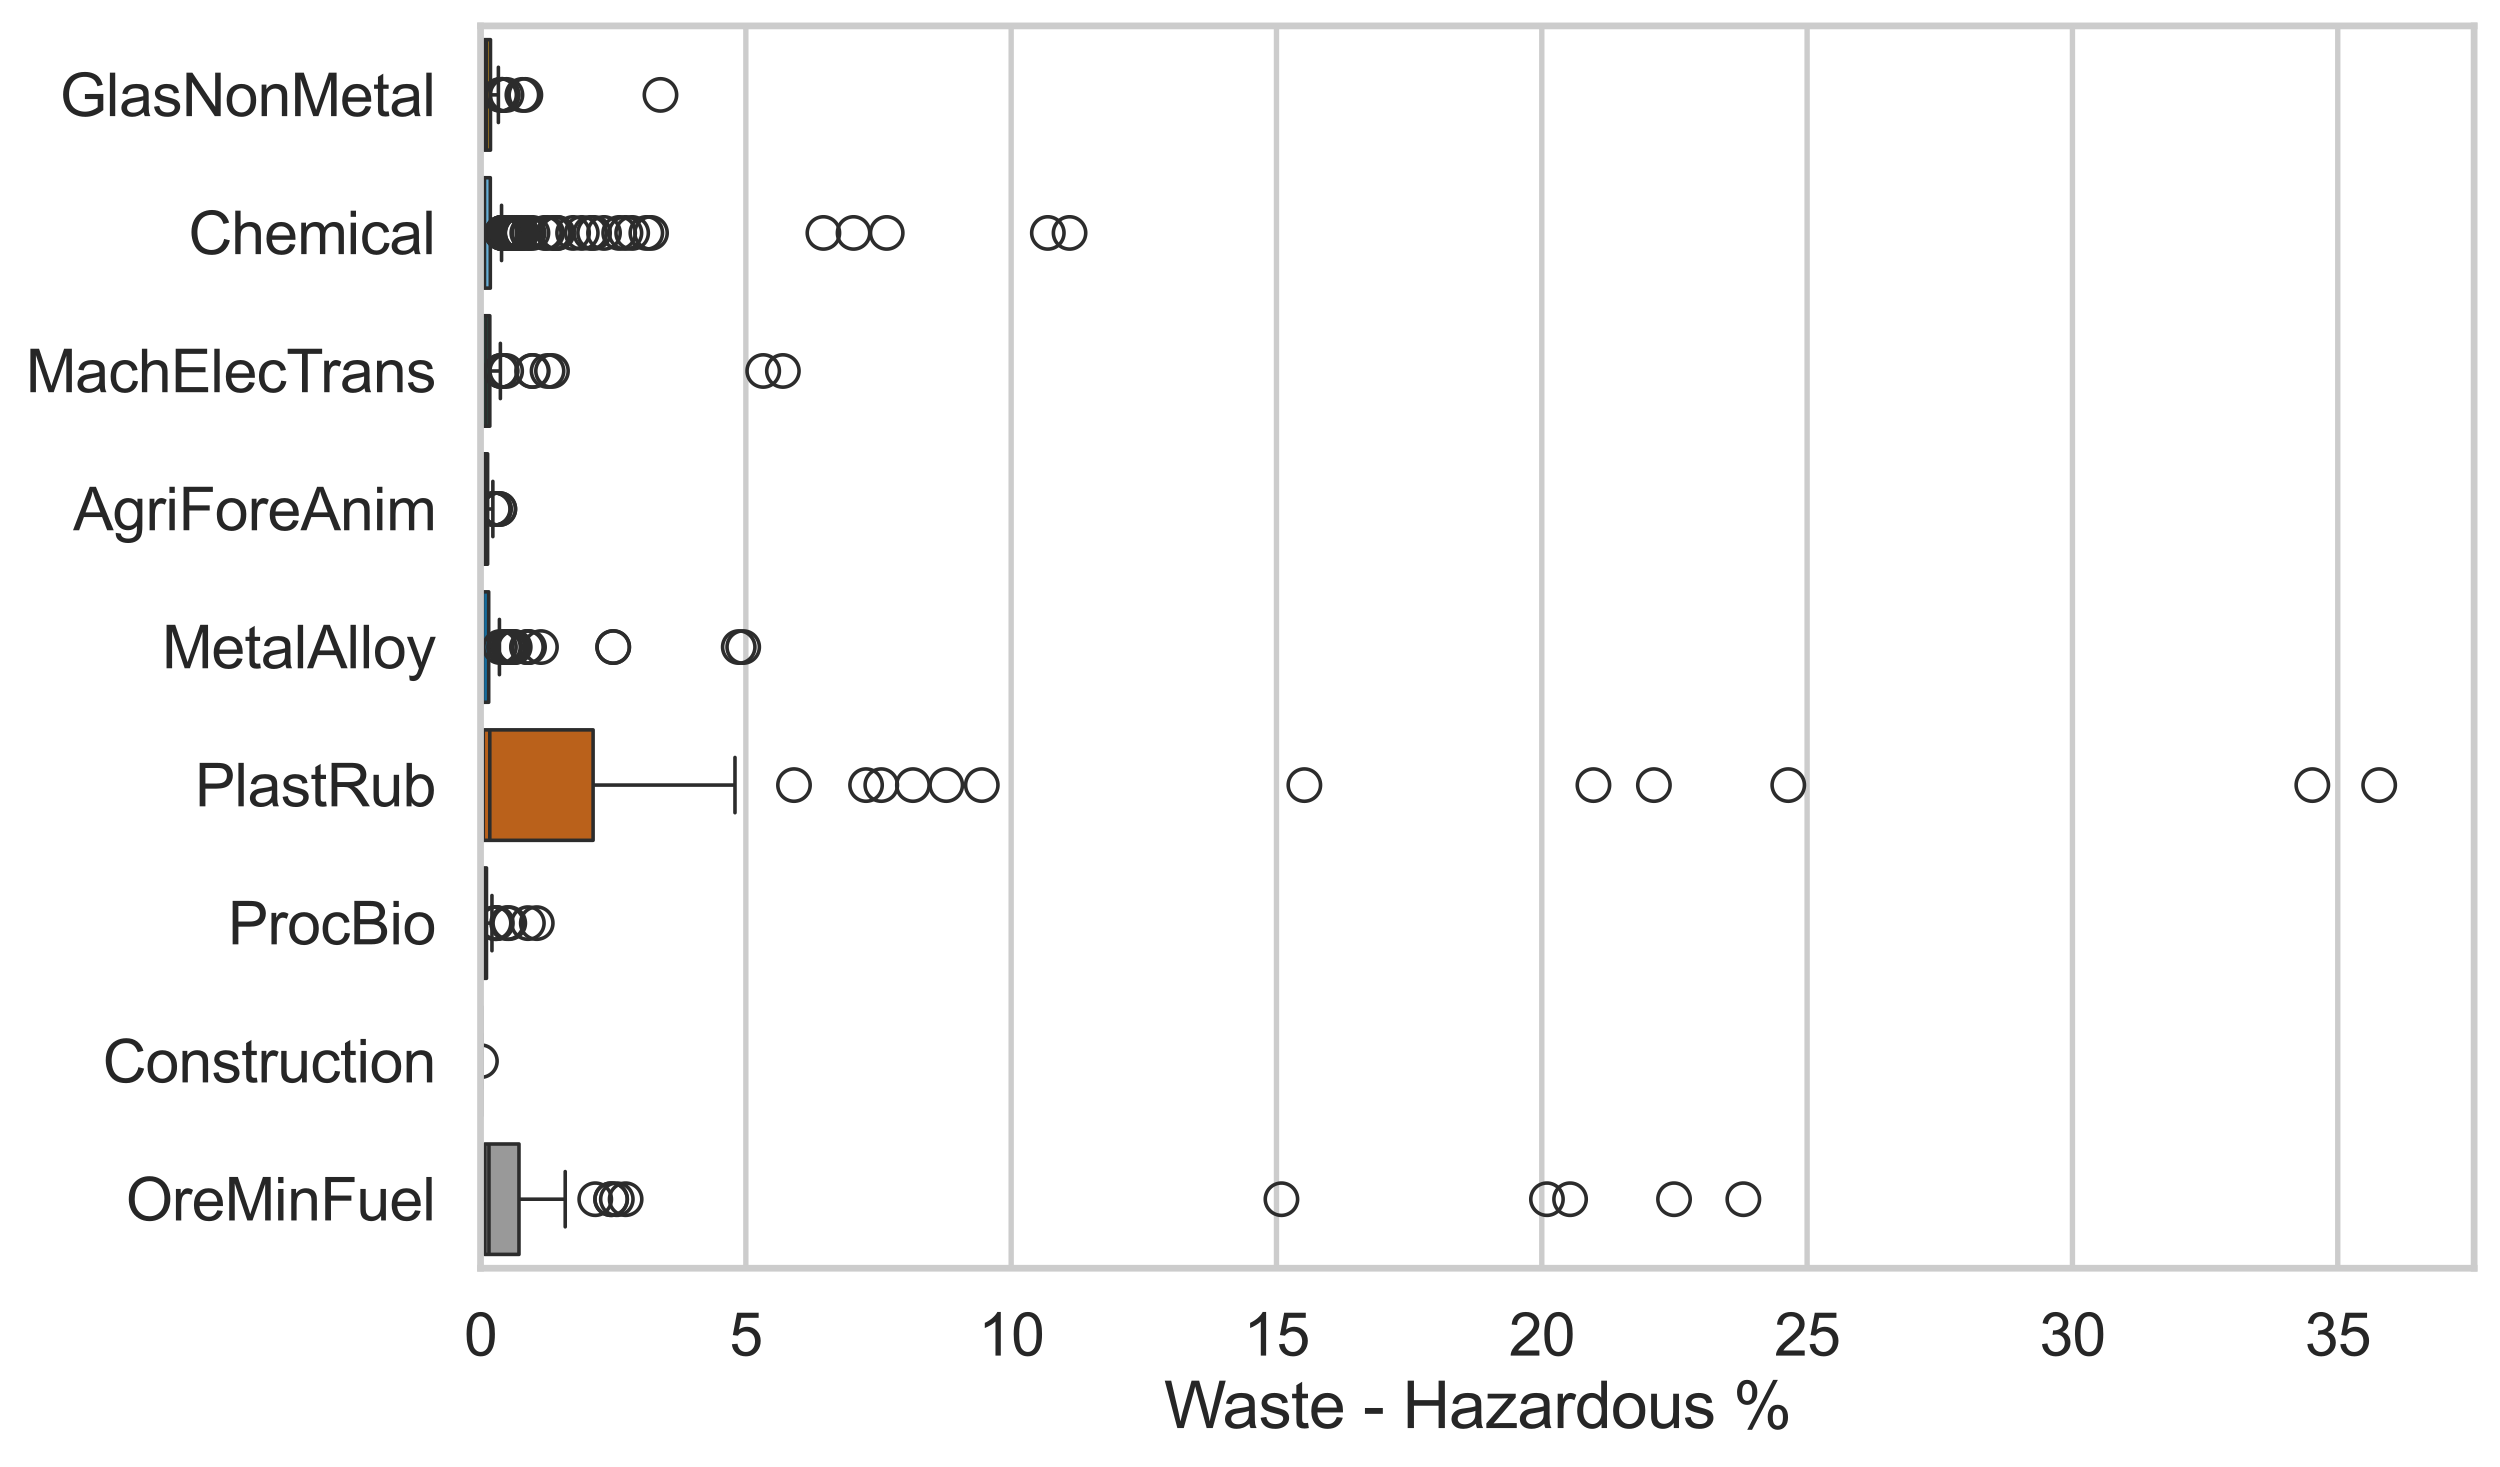<?xml version="1.0" encoding="utf-8" standalone="no"?>
<!DOCTYPE svg PUBLIC "-//W3C//DTD SVG 1.1//EN"
  "http://www.w3.org/Graphics/SVG/1.1/DTD/svg11.dtd">
<svg xmlns:xlink="http://www.w3.org/1999/xlink" width="695.577pt" height="408.111pt" viewBox="0 0 695.577 408.111" xmlns="http://www.w3.org/2000/svg" version="1.1">
 <defs>
  <style type="text/css">*{stroke-linejoin: round; stroke-linecap: butt}</style>
 </defs>
 <g id="figure_1">
  <g id="patch_1">
   <path d="M 0 408.111 
L 695.577 408.111 
L 695.577 0 
L 0 0 
z
" style="fill: #ffffff"/>
  </g>
  <g id="axes_1">
   <g id="patch_2">
    <path d="M 133.697 352.86 
L 688.377 352.86 
L 688.377 7.2 
L 133.697 7.2 
z
" style="fill: #ffffff"/>
   </g>
   <g id="matplotlib.axis_1">
    <g id="xtick_1">
     <g id="line2d_1">
      <path d="M 133.697 352.86 
L 133.697 7.2 
" clip-path="url(#pc4b6d2f51f)" style="fill: none; stroke: #cccccc; stroke-width: 1.5; stroke-linecap: round"/>
     </g>
     <g id="text_1">
      <!-- 0 -->
      <g style="fill: #262626" transform="translate(129.109 377.17) scale(0.165 -0.165)">
       <defs>
        <path id="ArialMT-30" d="M 266 2259 
Q 266 3072 433 3567 
Q 600 4063 929 4331 
Q 1259 4600 1759 4600 
Q 2128 4600 2406 4451 
Q 2684 4303 2865 4023 
Q 3047 3744 3150 3342 
Q 3253 2941 3253 2259 
Q 3253 1453 3087 958 
Q 2922 463 2592 192 
Q 2263 -78 1759 -78 
Q 1097 -78 719 397 
Q 266 969 266 2259 
z
M 844 2259 
Q 844 1131 1108 757 
Q 1372 384 1759 384 
Q 2147 384 2411 759 
Q 2675 1134 2675 2259 
Q 2675 3391 2411 3762 
Q 2147 4134 1753 4134 
Q 1366 4134 1134 3806 
Q 844 3388 844 2259 
z
" transform="scale(0.016)"/>
       </defs>
       <use xlink:href="#ArialMT-30"/>
      </g>
     </g>
    </g>
    <g id="xtick_2">
     <g id="line2d_2">
      <path d="M 207.517 352.86 
L 207.517 7.2 
" clip-path="url(#pc4b6d2f51f)" style="fill: none; stroke: #cccccc; stroke-width: 1.5; stroke-linecap: round"/>
     </g>
     <g id="text_2">
      <!-- 5 -->
      <g style="fill: #262626" transform="translate(202.929 377.17) scale(0.165 -0.165)">
       <defs>
        <path id="ArialMT-35" d="M 266 1200 
L 856 1250 
Q 922 819 1161 601 
Q 1400 384 1738 384 
Q 2144 384 2425 690 
Q 2706 997 2706 1503 
Q 2706 1984 2436 2262 
Q 2166 2541 1728 2541 
Q 1456 2541 1237 2417 
Q 1019 2294 894 2097 
L 366 2166 
L 809 4519 
L 3088 4519 
L 3088 3981 
L 1259 3981 
L 1013 2750 
Q 1425 3038 1878 3038 
Q 2478 3038 2890 2622 
Q 3303 2206 3303 1553 
Q 3303 931 2941 478 
Q 2500 -78 1738 -78 
Q 1113 -78 717 272 
Q 322 622 266 1200 
z
" transform="scale(0.016)"/>
       </defs>
       <use xlink:href="#ArialMT-35"/>
      </g>
     </g>
    </g>
    <g id="xtick_3">
     <g id="line2d_3">
      <path d="M 281.336 352.86 
L 281.336 7.2 
" clip-path="url(#pc4b6d2f51f)" style="fill: none; stroke: #cccccc; stroke-width: 1.5; stroke-linecap: round"/>
     </g>
     <g id="text_3">
      <!-- 10 -->
      <g style="fill: #262626" transform="translate(272.161 377.17) scale(0.165 -0.165)">
       <defs>
        <path id="ArialMT-31" d="M 2384 0 
L 1822 0 
L 1822 3584 
Q 1619 3391 1289 3197 
Q 959 3003 697 2906 
L 697 3450 
Q 1169 3672 1522 3987 
Q 1875 4303 2022 4600 
L 2384 4600 
L 2384 0 
z
" transform="scale(0.016)"/>
       </defs>
       <use xlink:href="#ArialMT-31"/>
       <use xlink:href="#ArialMT-30" transform="translate(55.615 0)"/>
      </g>
     </g>
    </g>
    <g id="xtick_4">
     <g id="line2d_4">
      <path d="M 355.156 352.86 
L 355.156 7.2 
" clip-path="url(#pc4b6d2f51f)" style="fill: none; stroke: #cccccc; stroke-width: 1.5; stroke-linecap: round"/>
     </g>
     <g id="text_4">
      <!-- 15 -->
      <g style="fill: #262626" transform="translate(345.98 377.17) scale(0.165 -0.165)">
       <use xlink:href="#ArialMT-31"/>
       <use xlink:href="#ArialMT-35" transform="translate(55.615 0)"/>
      </g>
     </g>
    </g>
    <g id="xtick_5">
     <g id="line2d_5">
      <path d="M 428.975 352.86 
L 428.975 7.2 
" clip-path="url(#pc4b6d2f51f)" style="fill: none; stroke: #cccccc; stroke-width: 1.5; stroke-linecap: round"/>
     </g>
     <g id="text_5">
      <!-- 20 -->
      <g style="fill: #262626" transform="translate(419.8 377.17) scale(0.165 -0.165)">
       <defs>
        <path id="ArialMT-32" d="M 3222 541 
L 3222 0 
L 194 0 
Q 188 203 259 391 
Q 375 700 629 1000 
Q 884 1300 1366 1694 
Q 2113 2306 2375 2664 
Q 2638 3022 2638 3341 
Q 2638 3675 2398 3904 
Q 2159 4134 1775 4134 
Q 1369 4134 1125 3890 
Q 881 3647 878 3216 
L 300 3275 
Q 359 3922 746 4261 
Q 1134 4600 1788 4600 
Q 2447 4600 2831 4234 
Q 3216 3869 3216 3328 
Q 3216 3053 3103 2787 
Q 2991 2522 2730 2228 
Q 2469 1934 1863 1422 
Q 1356 997 1212 845 
Q 1069 694 975 541 
L 3222 541 
z
" transform="scale(0.016)"/>
       </defs>
       <use xlink:href="#ArialMT-32"/>
       <use xlink:href="#ArialMT-30" transform="translate(55.615 0)"/>
      </g>
     </g>
    </g>
    <g id="xtick_6">
     <g id="line2d_6">
      <path d="M 502.795 352.86 
L 502.795 7.2 
" clip-path="url(#pc4b6d2f51f)" style="fill: none; stroke: #cccccc; stroke-width: 1.5; stroke-linecap: round"/>
     </g>
     <g id="text_6">
      <!-- 25 -->
      <g style="fill: #262626" transform="translate(493.619 377.17) scale(0.165 -0.165)">
       <use xlink:href="#ArialMT-32"/>
       <use xlink:href="#ArialMT-35" transform="translate(55.615 0)"/>
      </g>
     </g>
    </g>
    <g id="xtick_7">
     <g id="line2d_7">
      <path d="M 576.615 352.86 
L 576.615 7.2 
" clip-path="url(#pc4b6d2f51f)" style="fill: none; stroke: #cccccc; stroke-width: 1.5; stroke-linecap: round"/>
     </g>
     <g id="text_7">
      <!-- 30 -->
      <g style="fill: #262626" transform="translate(567.439 377.17) scale(0.165 -0.165)">
       <defs>
        <path id="ArialMT-33" d="M 269 1209 
L 831 1284 
Q 928 806 1161 595 
Q 1394 384 1728 384 
Q 2125 384 2398 659 
Q 2672 934 2672 1341 
Q 2672 1728 2419 1979 
Q 2166 2231 1775 2231 
Q 1616 2231 1378 2169 
L 1441 2663 
Q 1497 2656 1531 2656 
Q 1891 2656 2178 2843 
Q 2466 3031 2466 3422 
Q 2466 3731 2256 3934 
Q 2047 4138 1716 4138 
Q 1388 4138 1169 3931 
Q 950 3725 888 3313 
L 325 3413 
Q 428 3978 793 4289 
Q 1159 4600 1703 4600 
Q 2078 4600 2393 4439 
Q 2709 4278 2876 4000 
Q 3044 3722 3044 3409 
Q 3044 3113 2884 2869 
Q 2725 2625 2413 2481 
Q 2819 2388 3044 2092 
Q 3269 1797 3269 1353 
Q 3269 753 2831 336 
Q 2394 -81 1725 -81 
Q 1122 -81 723 278 
Q 325 638 269 1209 
z
" transform="scale(0.016)"/>
       </defs>
       <use xlink:href="#ArialMT-33"/>
       <use xlink:href="#ArialMT-30" transform="translate(55.615 0)"/>
      </g>
     </g>
    </g>
    <g id="xtick_8">
     <g id="line2d_8">
      <path d="M 650.434 352.86 
L 650.434 7.2 
" clip-path="url(#pc4b6d2f51f)" style="fill: none; stroke: #cccccc; stroke-width: 1.5; stroke-linecap: round"/>
     </g>
     <g id="text_8">
      <!-- 35 -->
      <g style="fill: #262626" transform="translate(641.259 377.17) scale(0.165 -0.165)">
       <use xlink:href="#ArialMT-33"/>
       <use xlink:href="#ArialMT-35" transform="translate(55.615 0)"/>
      </g>
     </g>
    </g>
    <g id="text_9">
     <!-- Waste - Hazardous % -->
     <g style="fill: #262626" transform="translate(323.848 397.334) scale(0.18 -0.18)">
      <defs>
       <path id="ArialMT-57" d="M 1294 0 
L 78 4581 
L 700 4581 
L 1397 1578 
Q 1509 1106 1591 641 
Q 1766 1375 1797 1488 
L 2669 4581 
L 3400 4581 
L 4056 2263 
Q 4303 1400 4413 641 
Q 4500 1075 4641 1638 
L 5359 4581 
L 5969 4581 
L 4713 0 
L 4128 0 
L 3163 3491 
Q 3041 3928 3019 4028 
Q 2947 3713 2884 3491 
L 1913 0 
L 1294 0 
z
" transform="scale(0.016)"/>
       <path id="ArialMT-61" d="M 2588 409 
Q 2275 144 1986 34 
Q 1697 -75 1366 -75 
Q 819 -75 525 192 
Q 231 459 231 875 
Q 231 1119 342 1320 
Q 453 1522 633 1644 
Q 813 1766 1038 1828 
Q 1203 1872 1538 1913 
Q 2219 1994 2541 2106 
Q 2544 2222 2544 2253 
Q 2544 2597 2384 2738 
Q 2169 2928 1744 2928 
Q 1347 2928 1158 2789 
Q 969 2650 878 2297 
L 328 2372 
Q 403 2725 575 2942 
Q 747 3159 1072 3276 
Q 1397 3394 1825 3394 
Q 2250 3394 2515 3294 
Q 2781 3194 2906 3042 
Q 3031 2891 3081 2659 
Q 3109 2516 3109 2141 
L 3109 1391 
Q 3109 606 3145 398 
Q 3181 191 3288 0 
L 2700 0 
Q 2613 175 2588 409 
z
M 2541 1666 
Q 2234 1541 1622 1453 
Q 1275 1403 1131 1340 
Q 988 1278 909 1158 
Q 831 1038 831 891 
Q 831 666 1001 516 
Q 1172 366 1500 366 
Q 1825 366 2078 508 
Q 2331 650 2450 897 
Q 2541 1088 2541 1459 
L 2541 1666 
z
" transform="scale(0.016)"/>
       <path id="ArialMT-73" d="M 197 991 
L 753 1078 
Q 800 744 1014 566 
Q 1228 388 1613 388 
Q 2000 388 2187 545 
Q 2375 703 2375 916 
Q 2375 1106 2209 1216 
Q 2094 1291 1634 1406 
Q 1016 1563 777 1677 
Q 538 1791 414 1992 
Q 291 2194 291 2438 
Q 291 2659 392 2848 
Q 494 3038 669 3163 
Q 800 3259 1026 3326 
Q 1253 3394 1513 3394 
Q 1903 3394 2198 3281 
Q 2494 3169 2634 2976 
Q 2775 2784 2828 2463 
L 2278 2388 
Q 2241 2644 2061 2787 
Q 1881 2931 1553 2931 
Q 1166 2931 1000 2803 
Q 834 2675 834 2503 
Q 834 2394 903 2306 
Q 972 2216 1119 2156 
Q 1203 2125 1616 2013 
Q 2213 1853 2448 1751 
Q 2684 1650 2818 1456 
Q 2953 1263 2953 975 
Q 2953 694 2789 445 
Q 2625 197 2315 61 
Q 2006 -75 1616 -75 
Q 969 -75 630 194 
Q 291 463 197 991 
z
" transform="scale(0.016)"/>
       <path id="ArialMT-74" d="M 1650 503 
L 1731 6 
Q 1494 -44 1306 -44 
Q 1000 -44 831 53 
Q 663 150 594 308 
Q 525 466 525 972 
L 525 2881 
L 113 2881 
L 113 3319 
L 525 3319 
L 525 4141 
L 1084 4478 
L 1084 3319 
L 1650 3319 
L 1650 2881 
L 1084 2881 
L 1084 941 
Q 1084 700 1114 631 
Q 1144 563 1211 522 
Q 1278 481 1403 481 
Q 1497 481 1650 503 
z
" transform="scale(0.016)"/>
       <path id="ArialMT-65" d="M 2694 1069 
L 3275 997 
Q 3138 488 2766 206 
Q 2394 -75 1816 -75 
Q 1088 -75 661 373 
Q 234 822 234 1631 
Q 234 2469 665 2931 
Q 1097 3394 1784 3394 
Q 2450 3394 2872 2941 
Q 3294 2488 3294 1666 
Q 3294 1616 3291 1516 
L 816 1516 
Q 847 969 1125 678 
Q 1403 388 1819 388 
Q 2128 388 2347 550 
Q 2566 713 2694 1069 
z
M 847 1978 
L 2700 1978 
Q 2663 2397 2488 2606 
Q 2219 2931 1791 2931 
Q 1403 2931 1139 2672 
Q 875 2413 847 1978 
z
" transform="scale(0.016)"/>
       <path id="ArialMT-20" transform="scale(0.016)"/>
       <path id="ArialMT-2d" d="M 203 1375 
L 203 1941 
L 1931 1941 
L 1931 1375 
L 203 1375 
z
" transform="scale(0.016)"/>
       <path id="ArialMT-48" d="M 513 0 
L 513 4581 
L 1119 4581 
L 1119 2700 
L 3500 2700 
L 3500 4581 
L 4106 4581 
L 4106 0 
L 3500 0 
L 3500 2159 
L 1119 2159 
L 1119 0 
L 513 0 
z
" transform="scale(0.016)"/>
       <path id="ArialMT-7a" d="M 125 0 
L 125 456 
L 2238 2881 
Q 1878 2863 1603 2863 
L 250 2863 
L 250 3319 
L 2963 3319 
L 2963 2947 
L 1166 841 
L 819 456 
Q 1197 484 1528 484 
L 3063 484 
L 3063 0 
L 125 0 
z
" transform="scale(0.016)"/>
       <path id="ArialMT-72" d="M 416 0 
L 416 3319 
L 922 3319 
L 922 2816 
Q 1116 3169 1280 3281 
Q 1444 3394 1641 3394 
Q 1925 3394 2219 3213 
L 2025 2691 
Q 1819 2813 1613 2813 
Q 1428 2813 1281 2702 
Q 1134 2591 1072 2394 
Q 978 2094 978 1738 
L 978 0 
L 416 0 
z
" transform="scale(0.016)"/>
       <path id="ArialMT-64" d="M 2575 0 
L 2575 419 
Q 2259 -75 1647 -75 
Q 1250 -75 917 144 
Q 584 363 401 755 
Q 219 1147 219 1656 
Q 219 2153 384 2558 
Q 550 2963 881 3178 
Q 1213 3394 1622 3394 
Q 1922 3394 2156 3267 
Q 2391 3141 2538 2938 
L 2538 4581 
L 3097 4581 
L 3097 0 
L 2575 0 
z
M 797 1656 
Q 797 1019 1065 703 
Q 1334 388 1700 388 
Q 2069 388 2326 689 
Q 2584 991 2584 1609 
Q 2584 2291 2321 2609 
Q 2059 2928 1675 2928 
Q 1300 2928 1048 2622 
Q 797 2316 797 1656 
z
" transform="scale(0.016)"/>
       <path id="ArialMT-6f" d="M 213 1659 
Q 213 2581 725 3025 
Q 1153 3394 1769 3394 
Q 2453 3394 2887 2945 
Q 3322 2497 3322 1706 
Q 3322 1066 3130 698 
Q 2938 331 2570 128 
Q 2203 -75 1769 -75 
Q 1072 -75 642 372 
Q 213 819 213 1659 
z
M 791 1659 
Q 791 1022 1069 705 
Q 1347 388 1769 388 
Q 2188 388 2466 706 
Q 2744 1025 2744 1678 
Q 2744 2294 2464 2611 
Q 2184 2928 1769 2928 
Q 1347 2928 1069 2612 
Q 791 2297 791 1659 
z
" transform="scale(0.016)"/>
       <path id="ArialMT-75" d="M 2597 0 
L 2597 488 
Q 2209 -75 1544 -75 
Q 1250 -75 995 37 
Q 741 150 617 320 
Q 494 491 444 738 
Q 409 903 409 1263 
L 409 3319 
L 972 3319 
L 972 1478 
Q 972 1038 1006 884 
Q 1059 663 1231 536 
Q 1403 409 1656 409 
Q 1909 409 2131 539 
Q 2353 669 2445 892 
Q 2538 1116 2538 1541 
L 2538 3319 
L 3100 3319 
L 3100 0 
L 2597 0 
z
" transform="scale(0.016)"/>
       <path id="ArialMT-25" d="M 372 3481 
Q 372 3972 619 4315 
Q 866 4659 1334 4659 
Q 1766 4659 2048 4351 
Q 2331 4044 2331 3447 
Q 2331 2866 2045 2552 
Q 1759 2238 1341 2238 
Q 925 2238 648 2547 
Q 372 2856 372 3481 
z
M 1350 4272 
Q 1141 4272 1002 4090 
Q 863 3909 863 3425 
Q 863 2984 1003 2804 
Q 1144 2625 1350 2625 
Q 1563 2625 1702 2806 
Q 1841 2988 1841 3469 
Q 1841 3913 1700 4092 
Q 1559 4272 1350 4272 
z
M 1353 -169 
L 3859 4659 
L 4316 4659 
L 1819 -169 
L 1353 -169 
z
M 3334 1075 
Q 3334 1569 3581 1911 
Q 3828 2253 4300 2253 
Q 4731 2253 5014 1945 
Q 5297 1638 5297 1041 
Q 5297 459 5011 145 
Q 4725 -169 4303 -169 
Q 3888 -169 3611 142 
Q 3334 453 3334 1075 
z
M 4316 1866 
Q 4103 1866 3964 1684 
Q 3825 1503 3825 1019 
Q 3825 581 3965 400 
Q 4106 219 4313 219 
Q 4528 219 4667 400 
Q 4806 581 4806 1063 
Q 4806 1506 4665 1686 
Q 4525 1866 4316 1866 
z
" transform="scale(0.016)"/>
      </defs>
      <use xlink:href="#ArialMT-57"/>
      <use xlink:href="#ArialMT-61" transform="translate(90.635 0)"/>
      <use xlink:href="#ArialMT-73" transform="translate(146.25 0)"/>
      <use xlink:href="#ArialMT-74" transform="translate(196.25 0)"/>
      <use xlink:href="#ArialMT-65" transform="translate(224.033 0)"/>
      <use xlink:href="#ArialMT-20" transform="translate(279.648 0)"/>
      <use xlink:href="#ArialMT-2d" transform="translate(307.432 0)"/>
      <use xlink:href="#ArialMT-20" transform="translate(340.732 0)"/>
      <use xlink:href="#ArialMT-48" transform="translate(368.516 0)"/>
      <use xlink:href="#ArialMT-61" transform="translate(440.732 0)"/>
      <use xlink:href="#ArialMT-7a" transform="translate(496.348 0)"/>
      <use xlink:href="#ArialMT-61" transform="translate(546.348 0)"/>
      <use xlink:href="#ArialMT-72" transform="translate(601.963 0)"/>
      <use xlink:href="#ArialMT-64" transform="translate(635.264 0)"/>
      <use xlink:href="#ArialMT-6f" transform="translate(690.879 0)"/>
      <use xlink:href="#ArialMT-75" transform="translate(746.494 0)"/>
      <use xlink:href="#ArialMT-73" transform="translate(802.109 0)"/>
      <use xlink:href="#ArialMT-20" transform="translate(852.109 0)"/>
      <use xlink:href="#ArialMT-25" transform="translate(879.893 0)"/>
     </g>
    </g>
   </g>
   <g id="matplotlib.axis_2">
    <g id="ytick_1">
     <g id="text_10">
      <!-- GlasNonMetal -->
      <g style="fill: #262626" transform="translate(16.659 32.309) scale(0.165 -0.165)">
       <defs>
        <path id="ArialMT-47" d="M 2638 1797 
L 2638 2334 
L 4578 2338 
L 4578 638 
Q 4131 281 3656 101 
Q 3181 -78 2681 -78 
Q 2006 -78 1454 211 
Q 903 500 622 1047 
Q 341 1594 341 2269 
Q 341 2938 620 3517 
Q 900 4097 1425 4378 
Q 1950 4659 2634 4659 
Q 3131 4659 3532 4498 
Q 3934 4338 4162 4050 
Q 4391 3763 4509 3300 
L 3963 3150 
Q 3859 3500 3706 3700 
Q 3553 3900 3268 4020 
Q 2984 4141 2638 4141 
Q 2222 4141 1919 4014 
Q 1616 3888 1430 3681 
Q 1244 3475 1141 3228 
Q 966 2803 966 2306 
Q 966 1694 1177 1281 
Q 1388 869 1791 669 
Q 2194 469 2647 469 
Q 3041 469 3416 620 
Q 3791 772 3984 944 
L 3984 1797 
L 2638 1797 
z
" transform="scale(0.016)"/>
        <path id="ArialMT-6c" d="M 409 0 
L 409 4581 
L 972 4581 
L 972 0 
L 409 0 
z
" transform="scale(0.016)"/>
        <path id="ArialMT-4e" d="M 488 0 
L 488 4581 
L 1109 4581 
L 3516 984 
L 3516 4581 
L 4097 4581 
L 4097 0 
L 3475 0 
L 1069 3600 
L 1069 0 
L 488 0 
z
" transform="scale(0.016)"/>
        <path id="ArialMT-6e" d="M 422 0 
L 422 3319 
L 928 3319 
L 928 2847 
Q 1294 3394 1984 3394 
Q 2284 3394 2536 3286 
Q 2788 3178 2913 3003 
Q 3038 2828 3088 2588 
Q 3119 2431 3119 2041 
L 3119 0 
L 2556 0 
L 2556 2019 
Q 2556 2363 2490 2533 
Q 2425 2703 2258 2804 
Q 2091 2906 1866 2906 
Q 1506 2906 1245 2678 
Q 984 2450 984 1813 
L 984 0 
L 422 0 
z
" transform="scale(0.016)"/>
        <path id="ArialMT-4d" d="M 475 0 
L 475 4581 
L 1388 4581 
L 2472 1338 
Q 2622 884 2691 659 
Q 2769 909 2934 1394 
L 4031 4581 
L 4847 4581 
L 4847 0 
L 4263 0 
L 4263 3834 
L 2931 0 
L 2384 0 
L 1059 3900 
L 1059 0 
L 475 0 
z
" transform="scale(0.016)"/>
       </defs>
       <use xlink:href="#ArialMT-47"/>
       <use xlink:href="#ArialMT-6c" transform="translate(77.783 0)"/>
       <use xlink:href="#ArialMT-61" transform="translate(100 0)"/>
       <use xlink:href="#ArialMT-73" transform="translate(155.615 0)"/>
       <use xlink:href="#ArialMT-4e" transform="translate(205.615 0)"/>
       <use xlink:href="#ArialMT-6f" transform="translate(277.832 0)"/>
       <use xlink:href="#ArialMT-6e" transform="translate(333.447 0)"/>
       <use xlink:href="#ArialMT-4d" transform="translate(389.062 0)"/>
       <use xlink:href="#ArialMT-65" transform="translate(472.363 0)"/>
       <use xlink:href="#ArialMT-74" transform="translate(527.979 0)"/>
       <use xlink:href="#ArialMT-61" transform="translate(555.762 0)"/>
       <use xlink:href="#ArialMT-6c" transform="translate(611.377 0)"/>
      </g>
     </g>
    </g>
    <g id="ytick_2">
     <g id="text_11">
      <!-- Chemical -->
      <g style="fill: #262626" transform="translate(52.428 70.715) scale(0.165 -0.165)">
       <defs>
        <path id="ArialMT-43" d="M 3763 1606 
L 4369 1453 
Q 4178 706 3683 314 
Q 3188 -78 2472 -78 
Q 1731 -78 1267 223 
Q 803 525 561 1097 
Q 319 1669 319 2325 
Q 319 3041 592 3573 
Q 866 4106 1370 4382 
Q 1875 4659 2481 4659 
Q 3169 4659 3637 4309 
Q 4106 3959 4291 3325 
L 3694 3184 
Q 3534 3684 3231 3912 
Q 2928 4141 2469 4141 
Q 1941 4141 1586 3887 
Q 1231 3634 1087 3207 
Q 944 2781 944 2328 
Q 944 1744 1114 1308 
Q 1284 872 1643 656 
Q 2003 441 2422 441 
Q 2931 441 3284 734 
Q 3638 1028 3763 1606 
z
" transform="scale(0.016)"/>
        <path id="ArialMT-68" d="M 422 0 
L 422 4581 
L 984 4581 
L 984 2938 
Q 1378 3394 1978 3394 
Q 2347 3394 2619 3248 
Q 2891 3103 3008 2847 
Q 3125 2591 3125 2103 
L 3125 0 
L 2563 0 
L 2563 2103 
Q 2563 2525 2380 2717 
Q 2197 2909 1863 2909 
Q 1613 2909 1392 2779 
Q 1172 2650 1078 2428 
Q 984 2206 984 1816 
L 984 0 
L 422 0 
z
" transform="scale(0.016)"/>
        <path id="ArialMT-6d" d="M 422 0 
L 422 3319 
L 925 3319 
L 925 2853 
Q 1081 3097 1340 3245 
Q 1600 3394 1931 3394 
Q 2300 3394 2536 3241 
Q 2772 3088 2869 2813 
Q 3263 3394 3894 3394 
Q 4388 3394 4653 3120 
Q 4919 2847 4919 2278 
L 4919 0 
L 4359 0 
L 4359 2091 
Q 4359 2428 4304 2576 
Q 4250 2725 4106 2815 
Q 3963 2906 3769 2906 
Q 3419 2906 3187 2673 
Q 2956 2441 2956 1928 
L 2956 0 
L 2394 0 
L 2394 2156 
Q 2394 2531 2256 2718 
Q 2119 2906 1806 2906 
Q 1569 2906 1367 2781 
Q 1166 2656 1075 2415 
Q 984 2175 984 1722 
L 984 0 
L 422 0 
z
" transform="scale(0.016)"/>
        <path id="ArialMT-69" d="M 425 3934 
L 425 4581 
L 988 4581 
L 988 3934 
L 425 3934 
z
M 425 0 
L 425 3319 
L 988 3319 
L 988 0 
L 425 0 
z
" transform="scale(0.016)"/>
        <path id="ArialMT-63" d="M 2588 1216 
L 3141 1144 
Q 3050 572 2676 248 
Q 2303 -75 1759 -75 
Q 1078 -75 664 370 
Q 250 816 250 1647 
Q 250 2184 428 2587 
Q 606 2991 970 3192 
Q 1334 3394 1763 3394 
Q 2303 3394 2647 3120 
Q 2991 2847 3088 2344 
L 2541 2259 
Q 2463 2594 2264 2762 
Q 2066 2931 1784 2931 
Q 1359 2931 1093 2626 
Q 828 2322 828 1663 
Q 828 994 1084 691 
Q 1341 388 1753 388 
Q 2084 388 2306 591 
Q 2528 794 2588 1216 
z
" transform="scale(0.016)"/>
       </defs>
       <use xlink:href="#ArialMT-43"/>
       <use xlink:href="#ArialMT-68" transform="translate(72.217 0)"/>
       <use xlink:href="#ArialMT-65" transform="translate(127.832 0)"/>
       <use xlink:href="#ArialMT-6d" transform="translate(183.447 0)"/>
       <use xlink:href="#ArialMT-69" transform="translate(266.748 0)"/>
       <use xlink:href="#ArialMT-63" transform="translate(288.965 0)"/>
       <use xlink:href="#ArialMT-61" transform="translate(338.965 0)"/>
       <use xlink:href="#ArialMT-6c" transform="translate(394.58 0)"/>
      </g>
     </g>
    </g>
    <g id="ytick_3">
     <g id="text_12">
      <!-- MachElecTrans -->
      <g style="fill: #262626" transform="translate(7.2 109.122) scale(0.165 -0.165)">
       <defs>
        <path id="ArialMT-45" d="M 506 0 
L 506 4581 
L 3819 4581 
L 3819 4041 
L 1113 4041 
L 1113 2638 
L 3647 2638 
L 3647 2100 
L 1113 2100 
L 1113 541 
L 3925 541 
L 3925 0 
L 506 0 
z
" transform="scale(0.016)"/>
        <path id="ArialMT-54" d="M 1659 0 
L 1659 4041 
L 150 4041 
L 150 4581 
L 3781 4581 
L 3781 4041 
L 2266 4041 
L 2266 0 
L 1659 0 
z
" transform="scale(0.016)"/>
       </defs>
       <use xlink:href="#ArialMT-4d"/>
       <use xlink:href="#ArialMT-61" transform="translate(83.301 0)"/>
       <use xlink:href="#ArialMT-63" transform="translate(138.916 0)"/>
       <use xlink:href="#ArialMT-68" transform="translate(188.916 0)"/>
       <use xlink:href="#ArialMT-45" transform="translate(244.531 0)"/>
       <use xlink:href="#ArialMT-6c" transform="translate(311.23 0)"/>
       <use xlink:href="#ArialMT-65" transform="translate(333.447 0)"/>
       <use xlink:href="#ArialMT-63" transform="translate(389.062 0)"/>
       <use xlink:href="#ArialMT-54" transform="translate(439.062 0)"/>
       <use xlink:href="#ArialMT-72" transform="translate(496.396 0)"/>
       <use xlink:href="#ArialMT-61" transform="translate(529.697 0)"/>
       <use xlink:href="#ArialMT-6e" transform="translate(585.312 0)"/>
       <use xlink:href="#ArialMT-73" transform="translate(640.928 0)"/>
      </g>
     </g>
    </g>
    <g id="ytick_4">
     <g id="text_13">
      <!-- AgriForeAnim -->
      <g style="fill: #262626" transform="translate(20.341 147.529) scale(0.165 -0.165)">
       <defs>
        <path id="ArialMT-41" d="M -9 0 
L 1750 4581 
L 2403 4581 
L 4278 0 
L 3588 0 
L 3053 1388 
L 1138 1388 
L 634 0 
L -9 0 
z
M 1313 1881 
L 2866 1881 
L 2388 3150 
Q 2169 3728 2063 4100 
Q 1975 3659 1816 3225 
L 1313 1881 
z
" transform="scale(0.016)"/>
        <path id="ArialMT-67" d="M 319 -275 
L 866 -356 
Q 900 -609 1056 -725 
Q 1266 -881 1628 -881 
Q 2019 -881 2231 -725 
Q 2444 -569 2519 -288 
Q 2563 -116 2559 434 
Q 2191 0 1641 0 
Q 956 0 581 494 
Q 206 988 206 1678 
Q 206 2153 378 2554 
Q 550 2956 876 3175 
Q 1203 3394 1644 3394 
Q 2231 3394 2613 2919 
L 2613 3319 
L 3131 3319 
L 3131 450 
Q 3131 -325 2973 -648 
Q 2816 -972 2473 -1159 
Q 2131 -1347 1631 -1347 
Q 1038 -1347 672 -1080 
Q 306 -813 319 -275 
z
M 784 1719 
Q 784 1066 1043 766 
Q 1303 466 1694 466 
Q 2081 466 2343 764 
Q 2606 1063 2606 1700 
Q 2606 2309 2336 2618 
Q 2066 2928 1684 2928 
Q 1309 2928 1046 2623 
Q 784 2319 784 1719 
z
" transform="scale(0.016)"/>
        <path id="ArialMT-46" d="M 525 0 
L 525 4581 
L 3616 4581 
L 3616 4041 
L 1131 4041 
L 1131 2622 
L 3281 2622 
L 3281 2081 
L 1131 2081 
L 1131 0 
L 525 0 
z
" transform="scale(0.016)"/>
       </defs>
       <use xlink:href="#ArialMT-41"/>
       <use xlink:href="#ArialMT-67" transform="translate(66.699 0)"/>
       <use xlink:href="#ArialMT-72" transform="translate(122.314 0)"/>
       <use xlink:href="#ArialMT-69" transform="translate(155.615 0)"/>
       <use xlink:href="#ArialMT-46" transform="translate(177.832 0)"/>
       <use xlink:href="#ArialMT-6f" transform="translate(238.916 0)"/>
       <use xlink:href="#ArialMT-72" transform="translate(294.531 0)"/>
       <use xlink:href="#ArialMT-65" transform="translate(327.832 0)"/>
       <use xlink:href="#ArialMT-41" transform="translate(383.447 0)"/>
       <use xlink:href="#ArialMT-6e" transform="translate(450.146 0)"/>
       <use xlink:href="#ArialMT-69" transform="translate(505.762 0)"/>
       <use xlink:href="#ArialMT-6d" transform="translate(527.979 0)"/>
      </g>
     </g>
    </g>
    <g id="ytick_5">
     <g id="text_14">
      <!-- MetalAlloy -->
      <g style="fill: #262626" transform="translate(45.088 185.935) scale(0.165 -0.165)">
       <defs>
        <path id="ArialMT-79" d="M 397 -1278 
L 334 -750 
Q 519 -800 656 -800 
Q 844 -800 956 -737 
Q 1069 -675 1141 -563 
Q 1194 -478 1313 -144 
Q 1328 -97 1363 -6 
L 103 3319 
L 709 3319 
L 1400 1397 
Q 1534 1031 1641 628 
Q 1738 1016 1872 1384 
L 2581 3319 
L 3144 3319 
L 1881 -56 
Q 1678 -603 1566 -809 
Q 1416 -1088 1222 -1217 
Q 1028 -1347 759 -1347 
Q 597 -1347 397 -1278 
z
" transform="scale(0.016)"/>
       </defs>
       <use xlink:href="#ArialMT-4d"/>
       <use xlink:href="#ArialMT-65" transform="translate(83.301 0)"/>
       <use xlink:href="#ArialMT-74" transform="translate(138.916 0)"/>
       <use xlink:href="#ArialMT-61" transform="translate(166.699 0)"/>
       <use xlink:href="#ArialMT-6c" transform="translate(222.314 0)"/>
       <use xlink:href="#ArialMT-41" transform="translate(244.531 0)"/>
       <use xlink:href="#ArialMT-6c" transform="translate(311.23 0)"/>
       <use xlink:href="#ArialMT-6c" transform="translate(333.447 0)"/>
       <use xlink:href="#ArialMT-6f" transform="translate(355.664 0)"/>
       <use xlink:href="#ArialMT-79" transform="translate(411.279 0)"/>
      </g>
     </g>
    </g>
    <g id="ytick_6">
     <g id="text_15">
      <!-- PlastRub -->
      <g style="fill: #262626" transform="translate(54.248 224.342) scale(0.165 -0.165)">
       <defs>
        <path id="ArialMT-50" d="M 494 0 
L 494 4581 
L 2222 4581 
Q 2678 4581 2919 4538 
Q 3256 4481 3484 4323 
Q 3713 4166 3852 3881 
Q 3991 3597 3991 3256 
Q 3991 2672 3619 2267 
Q 3247 1863 2275 1863 
L 1100 1863 
L 1100 0 
L 494 0 
z
M 1100 2403 
L 2284 2403 
Q 2872 2403 3119 2622 
Q 3366 2841 3366 3238 
Q 3366 3525 3220 3729 
Q 3075 3934 2838 4000 
Q 2684 4041 2272 4041 
L 1100 4041 
L 1100 2403 
z
" transform="scale(0.016)"/>
        <path id="ArialMT-52" d="M 503 0 
L 503 4581 
L 2534 4581 
Q 3147 4581 3465 4457 
Q 3784 4334 3975 4021 
Q 4166 3709 4166 3331 
Q 4166 2844 3850 2509 
Q 3534 2175 2875 2084 
Q 3116 1969 3241 1856 
Q 3506 1613 3744 1247 
L 4541 0 
L 3778 0 
L 3172 953 
Q 2906 1366 2734 1584 
Q 2563 1803 2427 1890 
Q 2291 1978 2150 2013 
Q 2047 2034 1813 2034 
L 1109 2034 
L 1109 0 
L 503 0 
z
M 1109 2559 
L 2413 2559 
Q 2828 2559 3062 2645 
Q 3297 2731 3419 2920 
Q 3541 3109 3541 3331 
Q 3541 3656 3305 3865 
Q 3069 4075 2559 4075 
L 1109 4075 
L 1109 2559 
z
" transform="scale(0.016)"/>
        <path id="ArialMT-62" d="M 941 0 
L 419 0 
L 419 4581 
L 981 4581 
L 981 2947 
Q 1338 3394 1891 3394 
Q 2197 3394 2470 3270 
Q 2744 3147 2920 2923 
Q 3097 2700 3197 2384 
Q 3297 2069 3297 1709 
Q 3297 856 2875 390 
Q 2453 -75 1863 -75 
Q 1275 -75 941 416 
L 941 0 
z
M 934 1684 
Q 934 1088 1097 822 
Q 1363 388 1816 388 
Q 2184 388 2453 708 
Q 2722 1028 2722 1663 
Q 2722 2313 2464 2622 
Q 2206 2931 1841 2931 
Q 1472 2931 1203 2611 
Q 934 2291 934 1684 
z
" transform="scale(0.016)"/>
       </defs>
       <use xlink:href="#ArialMT-50"/>
       <use xlink:href="#ArialMT-6c" transform="translate(66.699 0)"/>
       <use xlink:href="#ArialMT-61" transform="translate(88.916 0)"/>
       <use xlink:href="#ArialMT-73" transform="translate(144.531 0)"/>
       <use xlink:href="#ArialMT-74" transform="translate(194.531 0)"/>
       <use xlink:href="#ArialMT-52" transform="translate(222.314 0)"/>
       <use xlink:href="#ArialMT-75" transform="translate(294.531 0)"/>
       <use xlink:href="#ArialMT-62" transform="translate(350.146 0)"/>
      </g>
     </g>
    </g>
    <g id="ytick_7">
     <g id="text_16">
      <!-- ProcBio -->
      <g style="fill: #262626" transform="translate(63.424 262.749) scale(0.165 -0.165)">
       <defs>
        <path id="ArialMT-42" d="M 469 0 
L 469 4581 
L 2188 4581 
Q 2713 4581 3030 4442 
Q 3347 4303 3526 4014 
Q 3706 3725 3706 3409 
Q 3706 3116 3547 2856 
Q 3388 2597 3066 2438 
Q 3481 2316 3704 2022 
Q 3928 1728 3928 1328 
Q 3928 1006 3792 729 
Q 3656 453 3456 303 
Q 3256 153 2954 76 
Q 2653 0 2216 0 
L 469 0 
z
M 1075 2656 
L 2066 2656 
Q 2469 2656 2644 2709 
Q 2875 2778 2992 2937 
Q 3109 3097 3109 3338 
Q 3109 3566 3000 3739 
Q 2891 3913 2687 3977 
Q 2484 4041 1991 4041 
L 1075 4041 
L 1075 2656 
z
M 1075 541 
L 2216 541 
Q 2509 541 2628 563 
Q 2838 600 2978 687 
Q 3119 775 3209 942 
Q 3300 1109 3300 1328 
Q 3300 1584 3169 1773 
Q 3038 1963 2805 2039 
Q 2572 2116 2134 2116 
L 1075 2116 
L 1075 541 
z
" transform="scale(0.016)"/>
       </defs>
       <use xlink:href="#ArialMT-50"/>
       <use xlink:href="#ArialMT-72" transform="translate(66.699 0)"/>
       <use xlink:href="#ArialMT-6f" transform="translate(100 0)"/>
       <use xlink:href="#ArialMT-63" transform="translate(155.615 0)"/>
       <use xlink:href="#ArialMT-42" transform="translate(205.615 0)"/>
       <use xlink:href="#ArialMT-69" transform="translate(272.314 0)"/>
       <use xlink:href="#ArialMT-6f" transform="translate(294.531 0)"/>
      </g>
     </g>
    </g>
    <g id="ytick_8">
     <g id="text_17">
      <!-- Construction -->
      <g style="fill: #262626" transform="translate(28.575 301.155) scale(0.165 -0.165)">
       <use xlink:href="#ArialMT-43"/>
       <use xlink:href="#ArialMT-6f" transform="translate(72.217 0)"/>
       <use xlink:href="#ArialMT-6e" transform="translate(127.832 0)"/>
       <use xlink:href="#ArialMT-73" transform="translate(183.447 0)"/>
       <use xlink:href="#ArialMT-74" transform="translate(233.447 0)"/>
       <use xlink:href="#ArialMT-72" transform="translate(261.23 0)"/>
       <use xlink:href="#ArialMT-75" transform="translate(294.531 0)"/>
       <use xlink:href="#ArialMT-63" transform="translate(350.146 0)"/>
       <use xlink:href="#ArialMT-74" transform="translate(400.146 0)"/>
       <use xlink:href="#ArialMT-69" transform="translate(427.93 0)"/>
       <use xlink:href="#ArialMT-6f" transform="translate(450.146 0)"/>
       <use xlink:href="#ArialMT-6e" transform="translate(505.762 0)"/>
      </g>
     </g>
    </g>
    <g id="ytick_9">
     <g id="text_18">
      <!-- OreMinFuel -->
      <g style="fill: #262626" transform="translate(35.013 339.562) scale(0.165 -0.165)">
       <defs>
        <path id="ArialMT-4f" d="M 309 2231 
Q 309 3372 921 4017 
Q 1534 4663 2503 4663 
Q 3138 4663 3647 4359 
Q 4156 4056 4423 3514 
Q 4691 2972 4691 2284 
Q 4691 1588 4409 1038 
Q 4128 488 3612 205 
Q 3097 -78 2500 -78 
Q 1853 -78 1343 234 
Q 834 547 571 1087 
Q 309 1628 309 2231 
z
M 934 2222 
Q 934 1394 1379 917 
Q 1825 441 2497 441 
Q 3181 441 3623 922 
Q 4066 1403 4066 2288 
Q 4066 2847 3877 3264 
Q 3688 3681 3323 3911 
Q 2959 4141 2506 4141 
Q 1863 4141 1398 3698 
Q 934 3256 934 2222 
z
" transform="scale(0.016)"/>
       </defs>
       <use xlink:href="#ArialMT-4f"/>
       <use xlink:href="#ArialMT-72" transform="translate(77.783 0)"/>
       <use xlink:href="#ArialMT-65" transform="translate(111.084 0)"/>
       <use xlink:href="#ArialMT-4d" transform="translate(166.699 0)"/>
       <use xlink:href="#ArialMT-69" transform="translate(250 0)"/>
       <use xlink:href="#ArialMT-6e" transform="translate(272.217 0)"/>
       <use xlink:href="#ArialMT-46" transform="translate(327.832 0)"/>
       <use xlink:href="#ArialMT-75" transform="translate(388.916 0)"/>
       <use xlink:href="#ArialMT-65" transform="translate(444.531 0)"/>
       <use xlink:href="#ArialMT-6c" transform="translate(500.146 0)"/>
      </g>
     </g>
    </g>
   </g>
   <g id="patch_3">
    <path d="M 134.708 11.041 
L 134.708 41.766 
L 136.464 41.766 
L 136.464 11.041 
L 134.708 11.041 
z
" clip-path="url(#pc4b6d2f51f)" style="fill: #c9941d; stroke: #2c2c2c; stroke-linejoin: miter"/>
   </g>
   <g id="line2d_9">
    <path d="M 134.708 26.403 
L 133.846 26.403 
" clip-path="url(#pc4b6d2f51f)" style="fill: none; stroke: #2c2c2c"/>
   </g>
   <g id="line2d_10">
    <path d="M 136.464 26.403 
L 138.665 26.403 
" clip-path="url(#pc4b6d2f51f)" style="fill: none; stroke: #2c2c2c"/>
   </g>
   <g id="line2d_11">
    <path d="M 133.846 18.722 
L 133.846 34.085 
" clip-path="url(#pc4b6d2f51f)" style="fill: none; stroke: #2c2c2c; stroke-linecap: round"/>
   </g>
   <g id="line2d_12">
    <path d="M 138.665 18.722 
L 138.665 34.085 
" clip-path="url(#pc4b6d2f51f)" style="fill: none; stroke: #2c2c2c; stroke-linecap: round"/>
   </g>
   <g id="line2d_13">
    <defs>
     <path id="m8a931507f9" d="M 0 4.5 
C 1.193 4.5 2.338 4.026 3.182 3.182 
C 4.026 2.338 4.5 1.193 4.5 0 
C 4.5 -1.193 4.026 -2.338 3.182 -3.182 
C 2.338 -4.026 1.193 -4.5 0 -4.5 
C -1.193 -4.5 -2.338 -4.026 -3.182 -3.182 
C -4.026 -2.338 -4.5 -1.193 -4.5 0 
C -4.5 1.193 -4.026 2.338 -3.182 3.182 
C -2.338 4.026 -1.193 4.5 0 4.5 
z
" style="stroke: #2c2c2c"/>
    </defs>
    <g clip-path="url(#pc4b6d2f51f)">
     <use xlink:href="#m8a931507f9" x="139.561" y="26.403" style="fill-opacity: 0; stroke: #2c2c2c"/>
     <use xlink:href="#m8a931507f9" x="139.631" y="26.403" style="fill-opacity: 0; stroke: #2c2c2c"/>
     <use xlink:href="#m8a931507f9" x="140.913" y="26.403" style="fill-opacity: 0; stroke: #2c2c2c"/>
     <use xlink:href="#m8a931507f9" x="139.861" y="26.403" style="fill-opacity: 0; stroke: #2c2c2c"/>
     <use xlink:href="#m8a931507f9" x="183.764" y="26.403" style="fill-opacity: 0; stroke: #2c2c2c"/>
     <use xlink:href="#m8a931507f9" x="139.815" y="26.403" style="fill-opacity: 0; stroke: #2c2c2c"/>
     <use xlink:href="#m8a931507f9" x="139.162" y="26.403" style="fill-opacity: 0; stroke: #2c2c2c"/>
     <use xlink:href="#m8a931507f9" x="146.169" y="26.403" style="fill-opacity: 0; stroke: #2c2c2c"/>
     <use xlink:href="#m8a931507f9" x="145.35" y="26.403" style="fill-opacity: 0; stroke: #2c2c2c"/>
    </g>
   </g>
   <g id="patch_4">
    <path d="M 134.317 49.447 
L 134.317 80.173 
L 136.42 80.173 
L 136.42 49.447 
L 134.317 49.447 
z
" clip-path="url(#pc4b6d2f51f)" style="fill: #68afd7; stroke: #2c2c2c; stroke-linejoin: miter"/>
   </g>
   <g id="line2d_14">
    <path d="M 134.317 64.81 
L 133.702 64.81 
" clip-path="url(#pc4b6d2f51f)" style="fill: none; stroke: #2c2c2c"/>
   </g>
   <g id="line2d_15">
    <path d="M 136.42 64.81 
L 139.546 64.81 
" clip-path="url(#pc4b6d2f51f)" style="fill: none; stroke: #2c2c2c"/>
   </g>
   <g id="line2d_16">
    <path d="M 133.702 57.129 
L 133.702 72.491 
" clip-path="url(#pc4b6d2f51f)" style="fill: none; stroke: #2c2c2c; stroke-linecap: round"/>
   </g>
   <g id="line2d_17">
    <path d="M 139.546 57.129 
L 139.546 72.491 
" clip-path="url(#pc4b6d2f51f)" style="fill: none; stroke: #2c2c2c; stroke-linecap: round"/>
   </g>
   <g id="line2d_18">
    <g clip-path="url(#pc4b6d2f51f)">
     <use xlink:href="#m8a931507f9" x="141.446" y="64.81" style="fill-opacity: 0; stroke: #2c2c2c"/>
     <use xlink:href="#m8a931507f9" x="141.889" y="64.81" style="fill-opacity: 0; stroke: #2c2c2c"/>
     <use xlink:href="#m8a931507f9" x="181.142" y="64.81" style="fill-opacity: 0; stroke: #2c2c2c"/>
     <use xlink:href="#m8a931507f9" x="229.096" y="64.81" style="fill-opacity: 0; stroke: #2c2c2c"/>
     <use xlink:href="#m8a931507f9" x="164.243" y="64.81" style="fill-opacity: 0; stroke: #2c2c2c"/>
     <use xlink:href="#m8a931507f9" x="139.628" y="64.81" style="fill-opacity: 0; stroke: #2c2c2c"/>
     <use xlink:href="#m8a931507f9" x="152.222" y="64.81" style="fill-opacity: 0; stroke: #2c2c2c"/>
     <use xlink:href="#m8a931507f9" x="246.71" y="64.81" style="fill-opacity: 0; stroke: #2c2c2c"/>
     <use xlink:href="#m8a931507f9" x="140.027" y="64.81" style="fill-opacity: 0; stroke: #2c2c2c"/>
     <use xlink:href="#m8a931507f9" x="140.108" y="64.81" style="fill-opacity: 0; stroke: #2c2c2c"/>
     <use xlink:href="#m8a931507f9" x="140.661" y="64.81" style="fill-opacity: 0; stroke: #2c2c2c"/>
     <use xlink:href="#m8a931507f9" x="148.146" y="64.81" style="fill-opacity: 0; stroke: #2c2c2c"/>
     <use xlink:href="#m8a931507f9" x="154.93" y="64.81" style="fill-opacity: 0; stroke: #2c2c2c"/>
     <use xlink:href="#m8a931507f9" x="154.686" y="64.81" style="fill-opacity: 0; stroke: #2c2c2c"/>
     <use xlink:href="#m8a931507f9" x="168.055" y="64.81" style="fill-opacity: 0; stroke: #2c2c2c"/>
     <use xlink:href="#m8a931507f9" x="140.585" y="64.81" style="fill-opacity: 0; stroke: #2c2c2c"/>
     <use xlink:href="#m8a931507f9" x="140.449" y="64.81" style="fill-opacity: 0; stroke: #2c2c2c"/>
     <use xlink:href="#m8a931507f9" x="142.367" y="64.81" style="fill-opacity: 0; stroke: #2c2c2c"/>
     <use xlink:href="#m8a931507f9" x="139.598" y="64.81" style="fill-opacity: 0; stroke: #2c2c2c"/>
     <use xlink:href="#m8a931507f9" x="291.541" y="64.81" style="fill-opacity: 0; stroke: #2c2c2c"/>
     <use xlink:href="#m8a931507f9" x="155.125" y="64.81" style="fill-opacity: 0; stroke: #2c2c2c"/>
     <use xlink:href="#m8a931507f9" x="140.884" y="64.81" style="fill-opacity: 0; stroke: #2c2c2c"/>
     <use xlink:href="#m8a931507f9" x="179.836" y="64.81" style="fill-opacity: 0; stroke: #2c2c2c"/>
     <use xlink:href="#m8a931507f9" x="154.183" y="64.81" style="fill-opacity: 0; stroke: #2c2c2c"/>
     <use xlink:href="#m8a931507f9" x="175.89" y="64.81" style="fill-opacity: 0; stroke: #2c2c2c"/>
     <use xlink:href="#m8a931507f9" x="145.094" y="64.81" style="fill-opacity: 0; stroke: #2c2c2c"/>
     <use xlink:href="#m8a931507f9" x="140.451" y="64.81" style="fill-opacity: 0; stroke: #2c2c2c"/>
     <use xlink:href="#m8a931507f9" x="297.582" y="64.81" style="fill-opacity: 0; stroke: #2c2c2c"/>
     <use xlink:href="#m8a931507f9" x="161.871" y="64.81" style="fill-opacity: 0; stroke: #2c2c2c"/>
     <use xlink:href="#m8a931507f9" x="142.718" y="64.81" style="fill-opacity: 0; stroke: #2c2c2c"/>
     <use xlink:href="#m8a931507f9" x="139.686" y="64.81" style="fill-opacity: 0; stroke: #2c2c2c"/>
     <use xlink:href="#m8a931507f9" x="144.712" y="64.81" style="fill-opacity: 0; stroke: #2c2c2c"/>
     <use xlink:href="#m8a931507f9" x="140.966" y="64.81" style="fill-opacity: 0; stroke: #2c2c2c"/>
     <use xlink:href="#m8a931507f9" x="140.937" y="64.81" style="fill-opacity: 0; stroke: #2c2c2c"/>
     <use xlink:href="#m8a931507f9" x="143.58" y="64.81" style="fill-opacity: 0; stroke: #2c2c2c"/>
     <use xlink:href="#m8a931507f9" x="139.82" y="64.81" style="fill-opacity: 0; stroke: #2c2c2c"/>
     <use xlink:href="#m8a931507f9" x="165.285" y="64.81" style="fill-opacity: 0; stroke: #2c2c2c"/>
     <use xlink:href="#m8a931507f9" x="139.909" y="64.81" style="fill-opacity: 0; stroke: #2c2c2c"/>
     <use xlink:href="#m8a931507f9" x="143.88" y="64.81" style="fill-opacity: 0; stroke: #2c2c2c"/>
     <use xlink:href="#m8a931507f9" x="174.021" y="64.81" style="fill-opacity: 0; stroke: #2c2c2c"/>
     <use xlink:href="#m8a931507f9" x="141.602" y="64.81" style="fill-opacity: 0; stroke: #2c2c2c"/>
     <use xlink:href="#m8a931507f9" x="141.608" y="64.81" style="fill-opacity: 0; stroke: #2c2c2c"/>
     <use xlink:href="#m8a931507f9" x="143.792" y="64.81" style="fill-opacity: 0; stroke: #2c2c2c"/>
     <use xlink:href="#m8a931507f9" x="139.803" y="64.81" style="fill-opacity: 0; stroke: #2c2c2c"/>
     <use xlink:href="#m8a931507f9" x="143.091" y="64.81" style="fill-opacity: 0; stroke: #2c2c2c"/>
     <use xlink:href="#m8a931507f9" x="147.086" y="64.81" style="fill-opacity: 0; stroke: #2c2c2c"/>
     <use xlink:href="#m8a931507f9" x="151.571" y="64.81" style="fill-opacity: 0; stroke: #2c2c2c"/>
     <use xlink:href="#m8a931507f9" x="141.137" y="64.81" style="fill-opacity: 0; stroke: #2c2c2c"/>
     <use xlink:href="#m8a931507f9" x="141.748" y="64.81" style="fill-opacity: 0; stroke: #2c2c2c"/>
     <use xlink:href="#m8a931507f9" x="145.092" y="64.81" style="fill-opacity: 0; stroke: #2c2c2c"/>
     <use xlink:href="#m8a931507f9" x="144.351" y="64.81" style="fill-opacity: 0; stroke: #2c2c2c"/>
     <use xlink:href="#m8a931507f9" x="142.696" y="64.81" style="fill-opacity: 0; stroke: #2c2c2c"/>
     <use xlink:href="#m8a931507f9" x="172.276" y="64.81" style="fill-opacity: 0; stroke: #2c2c2c"/>
     <use xlink:href="#m8a931507f9" x="143.171" y="64.81" style="fill-opacity: 0; stroke: #2c2c2c"/>
     <use xlink:href="#m8a931507f9" x="154.067" y="64.81" style="fill-opacity: 0; stroke: #2c2c2c"/>
     <use xlink:href="#m8a931507f9" x="237.485" y="64.81" style="fill-opacity: 0; stroke: #2c2c2c"/>
     <use xlink:href="#m8a931507f9" x="159.453" y="64.81" style="fill-opacity: 0; stroke: #2c2c2c"/>
     <use xlink:href="#m8a931507f9" x="144.994" y="64.81" style="fill-opacity: 0; stroke: #2c2c2c"/>
     <use xlink:href="#m8a931507f9" x="146.702" y="64.81" style="fill-opacity: 0; stroke: #2c2c2c"/>
    </g>
   </g>
   <g id="patch_5">
    <path d="M 134.275 87.854 
L 134.275 118.579 
L 136.278 118.579 
L 136.278 87.854 
L 134.275 87.854 
z
" clip-path="url(#pc4b6d2f51f)" style="fill: #148a6a; stroke: #2c2c2c; stroke-linejoin: miter"/>
   </g>
   <g id="line2d_19">
    <path d="M 134.275 103.217 
L 133.796 103.217 
" clip-path="url(#pc4b6d2f51f)" style="fill: none; stroke: #2c2c2c"/>
   </g>
   <g id="line2d_20">
    <path d="M 136.278 103.217 
L 139.22 103.217 
" clip-path="url(#pc4b6d2f51f)" style="fill: none; stroke: #2c2c2c"/>
   </g>
   <g id="line2d_21">
    <path d="M 133.796 95.535 
L 133.796 110.898 
" clip-path="url(#pc4b6d2f51f)" style="fill: none; stroke: #2c2c2c; stroke-linecap: round"/>
   </g>
   <g id="line2d_22">
    <path d="M 139.22 95.535 
L 139.22 110.898 
" clip-path="url(#pc4b6d2f51f)" style="fill: none; stroke: #2c2c2c; stroke-linecap: round"/>
   </g>
   <g id="line2d_23">
    <g clip-path="url(#pc4b6d2f51f)">
     <use xlink:href="#m8a931507f9" x="139.572" y="103.217" style="fill-opacity: 0; stroke: #2c2c2c"/>
     <use xlink:href="#m8a931507f9" x="148.049" y="103.217" style="fill-opacity: 0; stroke: #2c2c2c"/>
     <use xlink:href="#m8a931507f9" x="217.823" y="103.217" style="fill-opacity: 0; stroke: #2c2c2c"/>
     <use xlink:href="#m8a931507f9" x="140.823" y="103.217" style="fill-opacity: 0; stroke: #2c2c2c"/>
     <use xlink:href="#m8a931507f9" x="139.478" y="103.217" style="fill-opacity: 0; stroke: #2c2c2c"/>
     <use xlink:href="#m8a931507f9" x="153.58" y="103.217" style="fill-opacity: 0; stroke: #2c2c2c"/>
     <use xlink:href="#m8a931507f9" x="139.306" y="103.217" style="fill-opacity: 0; stroke: #2c2c2c"/>
     <use xlink:href="#m8a931507f9" x="152.351" y="103.217" style="fill-opacity: 0; stroke: #2c2c2c"/>
     <use xlink:href="#m8a931507f9" x="148.228" y="103.217" style="fill-opacity: 0; stroke: #2c2c2c"/>
     <use xlink:href="#m8a931507f9" x="212.347" y="103.217" style="fill-opacity: 0; stroke: #2c2c2c"/>
    </g>
   </g>
   <g id="patch_6">
    <path d="M 134.585 126.261 
L 134.585 156.986 
L 135.668 156.986 
L 135.668 126.261 
L 134.585 126.261 
z
" clip-path="url(#pc4b6d2f51f)" style="fill: #dad158; stroke: #2c2c2c; stroke-linejoin: miter"/>
   </g>
   <g id="line2d_24">
    <path d="M 134.585 141.623 
L 133.823 141.623 
" clip-path="url(#pc4b6d2f51f)" style="fill: none; stroke: #2c2c2c"/>
   </g>
   <g id="line2d_25">
    <path d="M 135.668 141.623 
L 137.127 141.623 
" clip-path="url(#pc4b6d2f51f)" style="fill: none; stroke: #2c2c2c"/>
   </g>
   <g id="line2d_26">
    <path d="M 133.823 133.942 
L 133.823 149.305 
" clip-path="url(#pc4b6d2f51f)" style="fill: none; stroke: #2c2c2c; stroke-linecap: round"/>
   </g>
   <g id="line2d_27">
    <path d="M 137.127 133.942 
L 137.127 149.305 
" clip-path="url(#pc4b6d2f51f)" style="fill: none; stroke: #2c2c2c; stroke-linecap: round"/>
   </g>
   <g id="line2d_28">
    <g clip-path="url(#pc4b6d2f51f)">
     <use xlink:href="#m8a931507f9" x="137.392" y="141.623" style="fill-opacity: 0; stroke: #2c2c2c"/>
     <use xlink:href="#m8a931507f9" x="137.747" y="141.623" style="fill-opacity: 0; stroke: #2c2c2c"/>
     <use xlink:href="#m8a931507f9" x="138.935" y="141.623" style="fill-opacity: 0; stroke: #2c2c2c"/>
     <use xlink:href="#m8a931507f9" x="138.935" y="141.623" style="fill-opacity: 0; stroke: #2c2c2c"/>
     <use xlink:href="#m8a931507f9" x="137.613" y="141.623" style="fill-opacity: 0; stroke: #2c2c2c"/>
     <use xlink:href="#m8a931507f9" x="137.527" y="141.623" style="fill-opacity: 0; stroke: #2c2c2c"/>
    </g>
   </g>
   <g id="patch_7">
    <path d="M 133.926 164.667 
L 133.926 195.393 
L 135.967 195.393 
L 135.967 164.667 
L 133.926 164.667 
z
" clip-path="url(#pc4b6d2f51f)" style="fill: #166c9c; stroke: #2c2c2c; stroke-linejoin: miter"/>
   </g>
   <g id="line2d_29">
    <path d="M 133.926 180.03 
L 133.705 180.03 
" clip-path="url(#pc4b6d2f51f)" style="fill: none; stroke: #2c2c2c"/>
   </g>
   <g id="line2d_30">
    <path d="M 135.967 180.03 
L 138.956 180.03 
" clip-path="url(#pc4b6d2f51f)" style="fill: none; stroke: #2c2c2c"/>
   </g>
   <g id="line2d_31">
    <path d="M 133.705 172.349 
L 133.705 187.711 
" clip-path="url(#pc4b6d2f51f)" style="fill: none; stroke: #2c2c2c; stroke-linecap: round"/>
   </g>
   <g id="line2d_32">
    <path d="M 138.956 172.349 
L 138.956 187.711 
" clip-path="url(#pc4b6d2f51f)" style="fill: none; stroke: #2c2c2c; stroke-linecap: round"/>
   </g>
   <g id="line2d_33">
    <g clip-path="url(#pc4b6d2f51f)">
     <use xlink:href="#m8a931507f9" x="139.104" y="180.03" style="fill-opacity: 0; stroke: #2c2c2c"/>
     <use xlink:href="#m8a931507f9" x="146.62" y="180.03" style="fill-opacity: 0; stroke: #2c2c2c"/>
     <use xlink:href="#m8a931507f9" x="142.07" y="180.03" style="fill-opacity: 0; stroke: #2c2c2c"/>
     <use xlink:href="#m8a931507f9" x="205.542" y="180.03" style="fill-opacity: 0; stroke: #2c2c2c"/>
     <use xlink:href="#m8a931507f9" x="170.599" y="180.03" style="fill-opacity: 0; stroke: #2c2c2c"/>
     <use xlink:href="#m8a931507f9" x="140.595" y="180.03" style="fill-opacity: 0; stroke: #2c2c2c"/>
     <use xlink:href="#m8a931507f9" x="147.189" y="180.03" style="fill-opacity: 0; stroke: #2c2c2c"/>
     <use xlink:href="#m8a931507f9" x="142.943" y="180.03" style="fill-opacity: 0; stroke: #2c2c2c"/>
     <use xlink:href="#m8a931507f9" x="170.627" y="180.03" style="fill-opacity: 0; stroke: #2c2c2c"/>
     <use xlink:href="#m8a931507f9" x="206.783" y="180.03" style="fill-opacity: 0; stroke: #2c2c2c"/>
     <use xlink:href="#m8a931507f9" x="146.772" y="180.03" style="fill-opacity: 0; stroke: #2c2c2c"/>
     <use xlink:href="#m8a931507f9" x="143.208" y="180.03" style="fill-opacity: 0; stroke: #2c2c2c"/>
     <use xlink:href="#m8a931507f9" x="142.501" y="180.03" style="fill-opacity: 0; stroke: #2c2c2c"/>
     <use xlink:href="#m8a931507f9" x="150.511" y="180.03" style="fill-opacity: 0; stroke: #2c2c2c"/>
     <use xlink:href="#m8a931507f9" x="140.242" y="180.03" style="fill-opacity: 0; stroke: #2c2c2c"/>
     <use xlink:href="#m8a931507f9" x="141.437" y="180.03" style="fill-opacity: 0; stroke: #2c2c2c"/>
    </g>
   </g>
   <g id="patch_8">
    <path d="M 134.462 203.074 
L 134.462 233.799 
L 165.018 233.799 
L 165.018 203.074 
L 134.462 203.074 
z
" clip-path="url(#pc4b6d2f51f)" style="fill: #ba611b; stroke: #2c2c2c; stroke-linejoin: miter"/>
   </g>
   <g id="line2d_34">
    <path d="M 134.462 218.437 
L 133.772 218.437 
" clip-path="url(#pc4b6d2f51f)" style="fill: none; stroke: #2c2c2c"/>
   </g>
   <g id="line2d_35">
    <path d="M 165.018 218.437 
L 204.494 218.437 
" clip-path="url(#pc4b6d2f51f)" style="fill: none; stroke: #2c2c2c"/>
   </g>
   <g id="line2d_36">
    <path d="M 133.772 210.755 
L 133.772 226.118 
" clip-path="url(#pc4b6d2f51f)" style="fill: none; stroke: #2c2c2c; stroke-linecap: round"/>
   </g>
   <g id="line2d_37">
    <path d="M 204.494 210.755 
L 204.494 226.118 
" clip-path="url(#pc4b6d2f51f)" style="fill: none; stroke: #2c2c2c; stroke-linecap: round"/>
   </g>
   <g id="line2d_38">
    <g clip-path="url(#pc4b6d2f51f)">
     <use xlink:href="#m8a931507f9" x="661.964" y="218.437" style="fill-opacity: 0; stroke: #2c2c2c"/>
     <use xlink:href="#m8a931507f9" x="220.914" y="218.437" style="fill-opacity: 0; stroke: #2c2c2c"/>
     <use xlink:href="#m8a931507f9" x="253.995" y="218.437" style="fill-opacity: 0; stroke: #2c2c2c"/>
     <use xlink:href="#m8a931507f9" x="245.198" y="218.437" style="fill-opacity: 0; stroke: #2c2c2c"/>
     <use xlink:href="#m8a931507f9" x="240.968" y="218.437" style="fill-opacity: 0; stroke: #2c2c2c"/>
     <use xlink:href="#m8a931507f9" x="643.358" y="218.437" style="fill-opacity: 0; stroke: #2c2c2c"/>
     <use xlink:href="#m8a931507f9" x="362.916" y="218.437" style="fill-opacity: 0; stroke: #2c2c2c"/>
     <use xlink:href="#m8a931507f9" x="443.345" y="218.437" style="fill-opacity: 0; stroke: #2c2c2c"/>
     <use xlink:href="#m8a931507f9" x="263.28" y="218.437" style="fill-opacity: 0; stroke: #2c2c2c"/>
     <use xlink:href="#m8a931507f9" x="497.552" y="218.437" style="fill-opacity: 0; stroke: #2c2c2c"/>
     <use xlink:href="#m8a931507f9" x="460.167" y="218.437" style="fill-opacity: 0; stroke: #2c2c2c"/>
     <use xlink:href="#m8a931507f9" x="273.163" y="218.437" style="fill-opacity: 0; stroke: #2c2c2c"/>
    </g>
   </g>
   <g id="patch_9">
    <path d="M 134.138 241.481 
L 134.138 272.206 
L 135.349 272.206 
L 135.349 241.481 
L 134.138 241.481 
z
" clip-path="url(#pc4b6d2f51f)" style="fill: #c283a6; stroke: #2c2c2c; stroke-linejoin: miter"/>
   </g>
   <g id="line2d_39">
    <path d="M 134.138 256.843 
L 133.711 256.843 
" clip-path="url(#pc4b6d2f51f)" style="fill: none; stroke: #2c2c2c"/>
   </g>
   <g id="line2d_40">
    <path d="M 135.349 256.843 
L 136.877 256.843 
" clip-path="url(#pc4b6d2f51f)" style="fill: none; stroke: #2c2c2c"/>
   </g>
   <g id="line2d_41">
    <path d="M 133.711 249.162 
L 133.711 264.525 
" clip-path="url(#pc4b6d2f51f)" style="fill: none; stroke: #2c2c2c; stroke-linecap: round"/>
   </g>
   <g id="line2d_42">
    <path d="M 136.877 249.162 
L 136.877 264.525 
" clip-path="url(#pc4b6d2f51f)" style="fill: none; stroke: #2c2c2c; stroke-linecap: round"/>
   </g>
   <g id="line2d_43">
    <g clip-path="url(#pc4b6d2f51f)">
     <use xlink:href="#m8a931507f9" x="146.879" y="256.843" style="fill-opacity: 0; stroke: #2c2c2c"/>
     <use xlink:href="#m8a931507f9" x="137.615" y="256.843" style="fill-opacity: 0; stroke: #2c2c2c"/>
     <use xlink:href="#m8a931507f9" x="149.349" y="256.843" style="fill-opacity: 0; stroke: #2c2c2c"/>
     <use xlink:href="#m8a931507f9" x="137.981" y="256.843" style="fill-opacity: 0; stroke: #2c2c2c"/>
     <use xlink:href="#m8a931507f9" x="138.245" y="256.843" style="fill-opacity: 0; stroke: #2c2c2c"/>
     <use xlink:href="#m8a931507f9" x="137.946" y="256.843" style="fill-opacity: 0; stroke: #2c2c2c"/>
     <use xlink:href="#m8a931507f9" x="141.691" y="256.843" style="fill-opacity: 0; stroke: #2c2c2c"/>
     <use xlink:href="#m8a931507f9" x="141.108" y="256.843" style="fill-opacity: 0; stroke: #2c2c2c"/>
    </g>
   </g>
   <g id="patch_10">
    <path d="M 133.903 279.887 
L 133.903 310.613 
L 133.939 310.613 
L 133.939 279.887 
L 133.903 279.887 
z
" clip-path="url(#pc4b6d2f51f)" style="fill: #494949; stroke: #2c2c2c; stroke-linejoin: miter"/>
   </g>
   <g id="line2d_44">
    <path d="M 133.903 295.25 
L 133.897 295.25 
" clip-path="url(#pc4b6d2f51f)" style="fill: none; stroke: #2c2c2c"/>
   </g>
   <g id="line2d_45">
    <path d="M 133.939 295.25 
L 133.941 295.25 
" clip-path="url(#pc4b6d2f51f)" style="fill: none; stroke: #2c2c2c"/>
   </g>
   <g id="line2d_46">
    <path d="M 133.897 287.569 
L 133.897 302.931 
" clip-path="url(#pc4b6d2f51f)" style="fill: none; stroke: #2c2c2c; stroke-linecap: round"/>
   </g>
   <g id="line2d_47">
    <path d="M 133.941 287.569 
L 133.941 302.931 
" clip-path="url(#pc4b6d2f51f)" style="fill: none; stroke: #2c2c2c; stroke-linecap: round"/>
   </g>
   <g id="line2d_48">
    <g clip-path="url(#pc4b6d2f51f)">
     <use xlink:href="#m8a931507f9" x="133.814" y="295.25" style="fill-opacity: 0; stroke: #2c2c2c"/>
    </g>
   </g>
   <g id="patch_11">
    <path d="M 134.902 318.294 
L 134.902 349.019 
L 144.395 349.019 
L 144.395 318.294 
L 134.902 318.294 
z
" clip-path="url(#pc4b6d2f51f)" style="fill: #999999; stroke: #2c2c2c; stroke-linejoin: miter"/>
   </g>
   <g id="line2d_49">
    <path d="M 134.902 333.657 
L 133.699 333.657 
" clip-path="url(#pc4b6d2f51f)" style="fill: none; stroke: #2c2c2c"/>
   </g>
   <g id="line2d_50">
    <path d="M 144.395 333.657 
L 157.259 333.657 
" clip-path="url(#pc4b6d2f51f)" style="fill: none; stroke: #2c2c2c"/>
   </g>
   <g id="line2d_51">
    <path d="M 133.699 325.975 
L 133.699 341.338 
" clip-path="url(#pc4b6d2f51f)" style="fill: none; stroke: #2c2c2c; stroke-linecap: round"/>
   </g>
   <g id="line2d_52">
    <path d="M 157.259 325.975 
L 157.259 341.338 
" clip-path="url(#pc4b6d2f51f)" style="fill: none; stroke: #2c2c2c; stroke-linecap: round"/>
   </g>
   <g id="line2d_53">
    <g clip-path="url(#pc4b6d2f51f)">
     <use xlink:href="#m8a931507f9" x="430.407" y="333.657" style="fill-opacity: 0; stroke: #2c2c2c"/>
     <use xlink:href="#m8a931507f9" x="356.536" y="333.657" style="fill-opacity: 0; stroke: #2c2c2c"/>
     <use xlink:href="#m8a931507f9" x="165.619" y="333.657" style="fill-opacity: 0; stroke: #2c2c2c"/>
     <use xlink:href="#m8a931507f9" x="485.053" y="333.657" style="fill-opacity: 0; stroke: #2c2c2c"/>
     <use xlink:href="#m8a931507f9" x="465.768" y="333.657" style="fill-opacity: 0; stroke: #2c2c2c"/>
     <use xlink:href="#m8a931507f9" x="174.071" y="333.657" style="fill-opacity: 0; stroke: #2c2c2c"/>
     <use xlink:href="#m8a931507f9" x="171.619" y="333.657" style="fill-opacity: 0; stroke: #2c2c2c"/>
     <use xlink:href="#m8a931507f9" x="170.052" y="333.657" style="fill-opacity: 0; stroke: #2c2c2c"/>
     <use xlink:href="#m8a931507f9" x="436.844" y="333.657" style="fill-opacity: 0; stroke: #2c2c2c"/>
     <use xlink:href="#m8a931507f9" x="170.018" y="333.657" style="fill-opacity: 0; stroke: #2c2c2c"/>
    </g>
   </g>
   <g id="line2d_54">
    <path d="M 135.308 11.041 
L 135.308 41.766 
" clip-path="url(#pc4b6d2f51f)" style="fill: none; stroke: #2c2c2c"/>
   </g>
   <g id="line2d_55">
    <path d="M 134.796 49.447 
L 134.796 80.173 
" clip-path="url(#pc4b6d2f51f)" style="fill: none; stroke: #2c2c2c"/>
   </g>
   <g id="line2d_56">
    <path d="M 135.231 87.854 
L 135.231 118.579 
" clip-path="url(#pc4b6d2f51f)" style="fill: none; stroke: #2c2c2c"/>
   </g>
   <g id="line2d_57">
    <path d="M 135.144 126.261 
L 135.144 156.986 
" clip-path="url(#pc4b6d2f51f)" style="fill: none; stroke: #2c2c2c"/>
   </g>
   <g id="line2d_58">
    <path d="M 134.256 164.667 
L 134.256 195.393 
" clip-path="url(#pc4b6d2f51f)" style="fill: none; stroke: #2c2c2c"/>
   </g>
   <g id="line2d_59">
    <path d="M 136.275 203.074 
L 136.275 233.799 
" clip-path="url(#pc4b6d2f51f)" style="fill: none; stroke: #2c2c2c"/>
   </g>
   <g id="line2d_60">
    <path d="M 134.883 241.481 
L 134.883 272.206 
" clip-path="url(#pc4b6d2f51f)" style="fill: none; stroke: #2c2c2c"/>
   </g>
   <g id="line2d_61">
    <path d="M 133.93 279.887 
L 133.93 310.613 
" clip-path="url(#pc4b6d2f51f)" style="fill: none; stroke: #2c2c2c"/>
   </g>
   <g id="line2d_62">
    <path d="M 136.046 318.294 
L 136.046 349.019 
" clip-path="url(#pc4b6d2f51f)" style="fill: none; stroke: #2c2c2c"/>
   </g>
   <g id="patch_12">
    <path d="M 133.697 352.86 
L 133.697 7.2 
" style="fill: none; stroke: #cccccc; stroke-width: 1.875; stroke-linejoin: miter; stroke-linecap: square"/>
   </g>
   <g id="patch_13">
    <path d="M 688.377 352.86 
L 688.377 7.2 
" style="fill: none; stroke: #cccccc; stroke-width: 1.875; stroke-linejoin: miter; stroke-linecap: square"/>
   </g>
   <g id="patch_14">
    <path d="M 133.697 352.86 
L 688.377 352.86 
" style="fill: none; stroke: #cccccc; stroke-width: 1.875; stroke-linejoin: miter; stroke-linecap: square"/>
   </g>
   <g id="patch_15">
    <path d="M 133.697 7.2 
L 688.377 7.2 
" style="fill: none; stroke: #cccccc; stroke-width: 1.875; stroke-linejoin: miter; stroke-linecap: square"/>
   </g>
  </g>
 </g>
 <defs>
  <clipPath id="pc4b6d2f51f">
   <rect x="133.697" y="7.2" width="554.68" height="345.66"/>
  </clipPath>
 </defs>
</svg>
